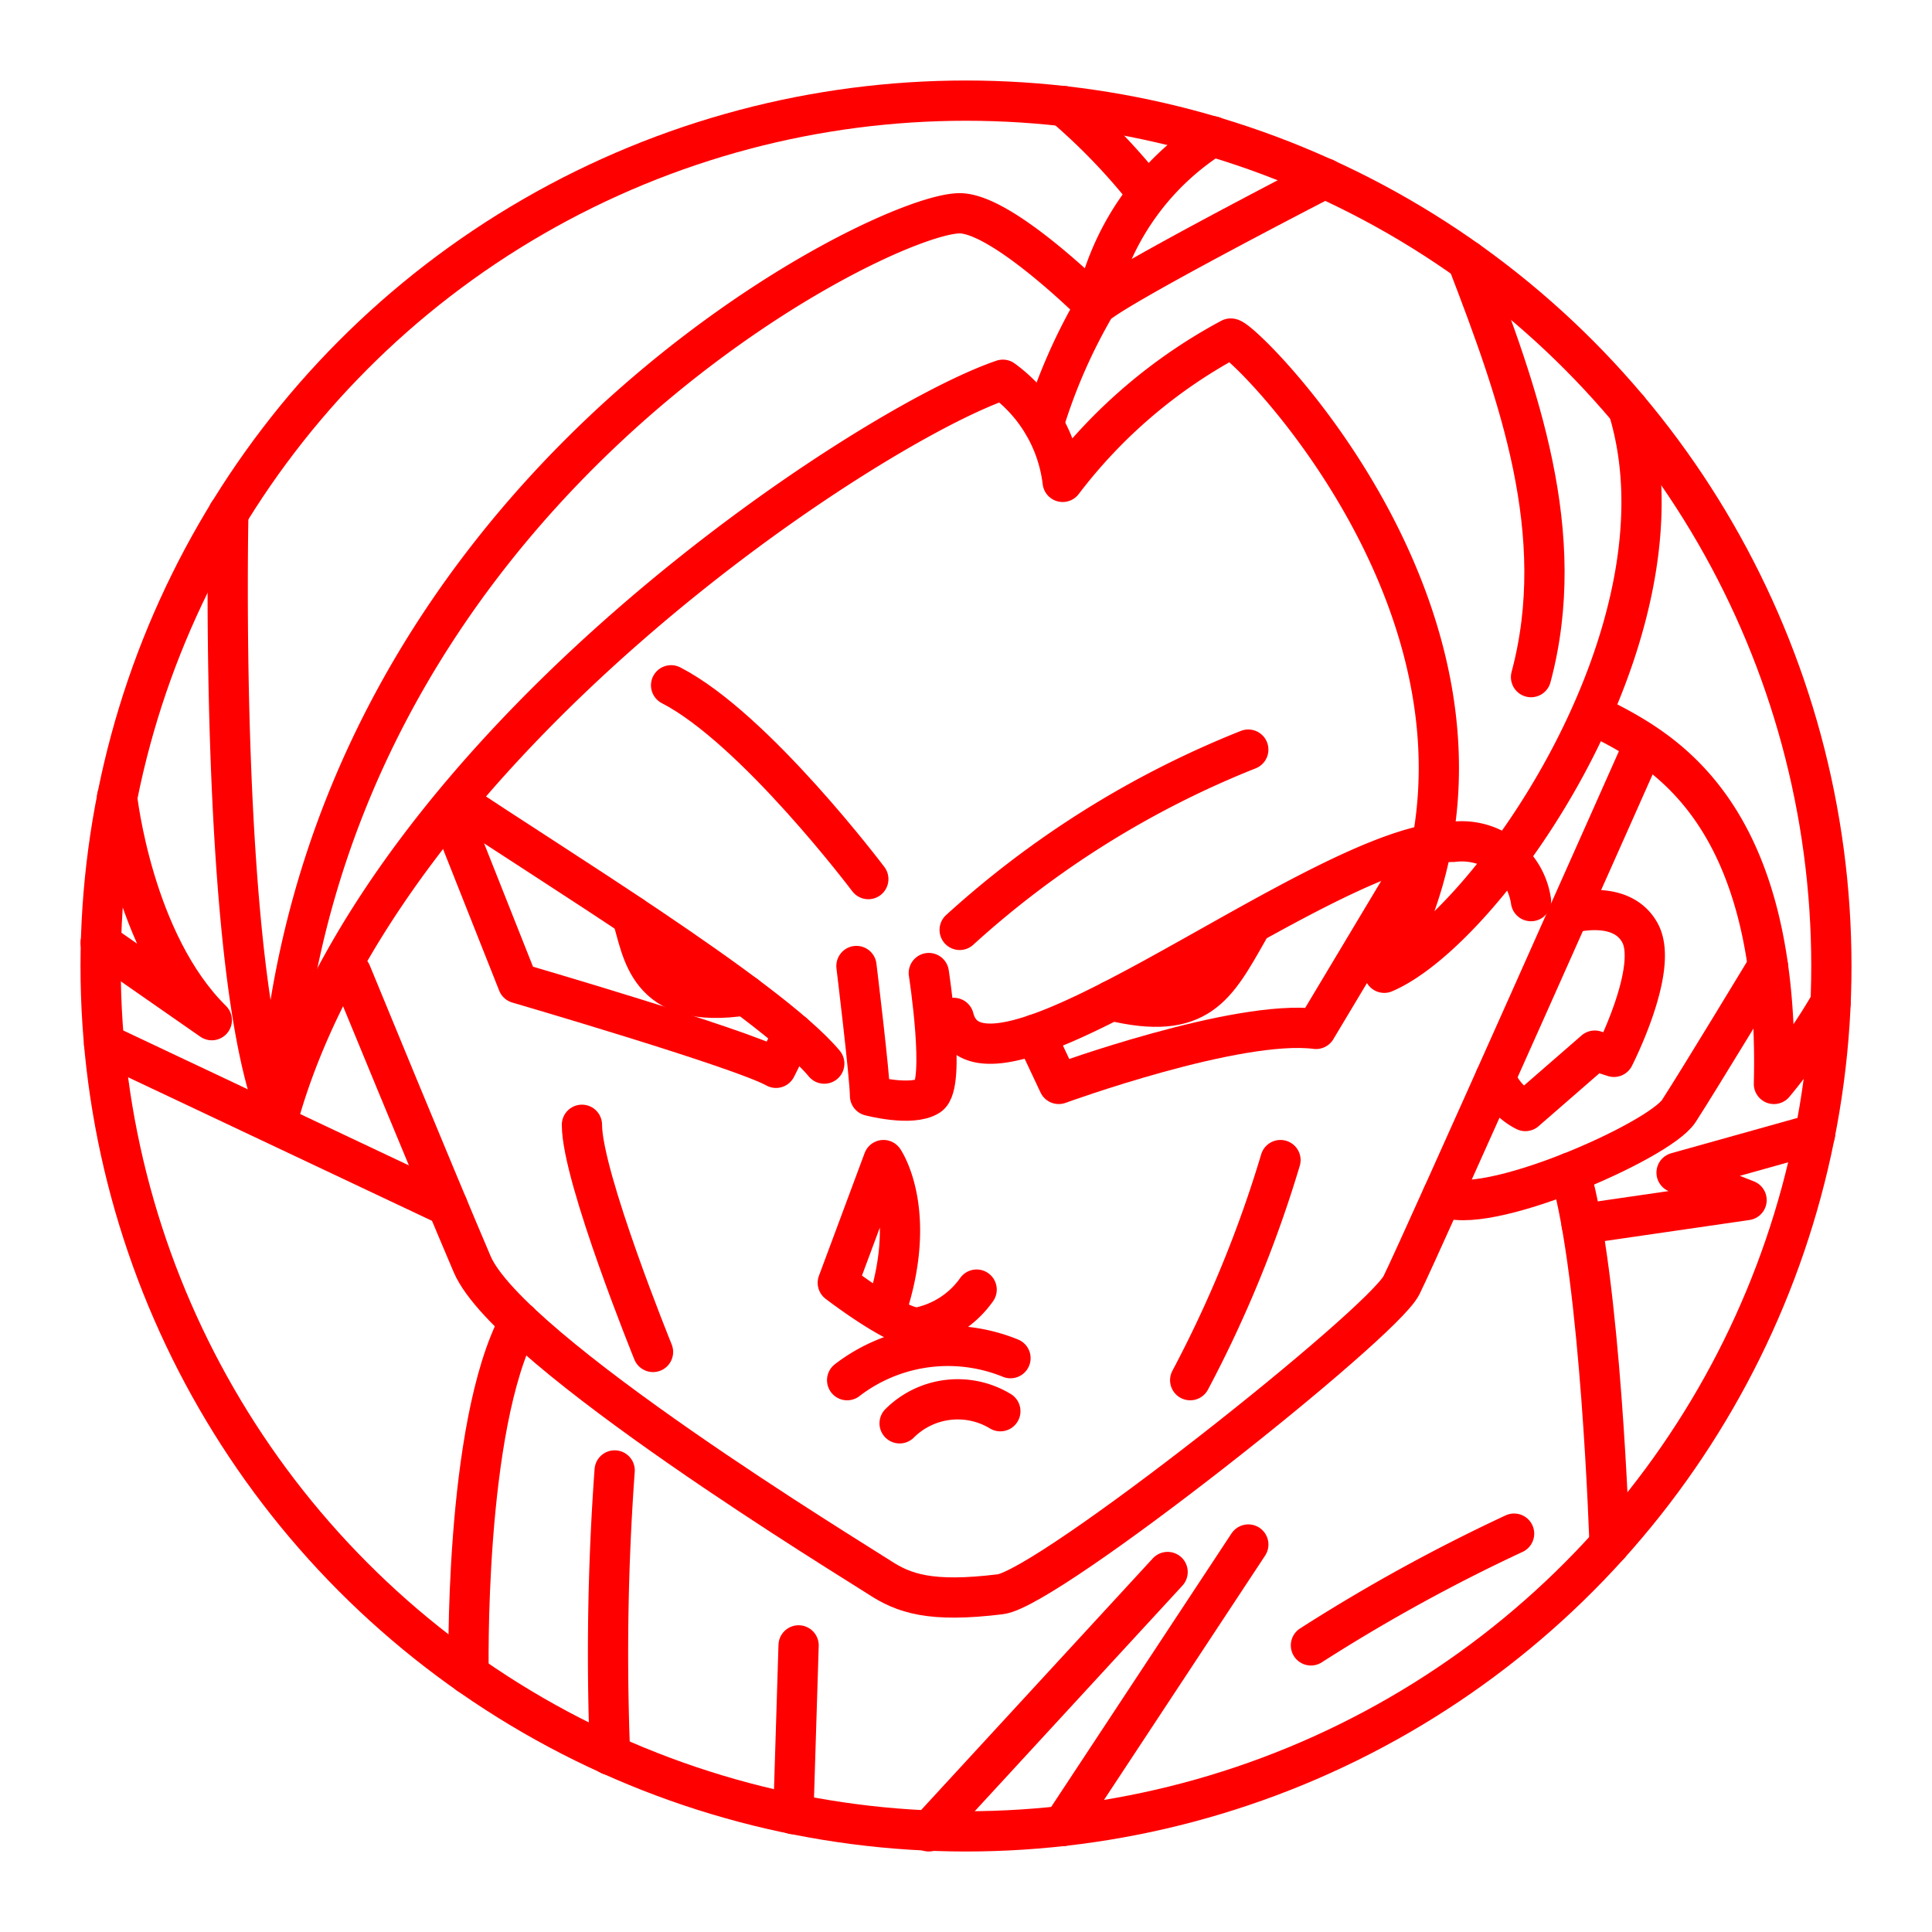 <svg xmlns="http://www.w3.org/2000/svg" viewBox="0 0 48 48"><defs><style>.a{fill:none;stroke:#ff0000;stroke-linecap:round;stroke-linejoin:round;}</style></defs><circle class="a" cx="24" cy="24" r="21.5"/><path class="a" d="M23.696,25.29c.715,2.776,9.168-4.374,12.406-4.374a1.736,1.736,0,0,1,1.935,1.472"/><path class="a" d="M25.725,25.699l.579,1.231s4.437-1.619,6.393-1.367l2.733-4.565"/><path class="a" d="M24.264,32.04a2.327,2.327,0,0,1-1.472.946c-.526,0-1.977-1.115-1.977-1.115l1.135-3.049s.904,1.304.028,3.836"/><path class="a" d="M21.047,34.29a4.111,4.111,0,0,1,4.058-.547"/><path class="a" d="M22.351,35.362a2.045,2.045,0,0,1,2.502-.301"/><path class="a" d="M8.724,24.175s2.082,5.068,3.007,7.234,9.505,7.381,10.114,7.78,1.267.634,3.007.42c1.199-.147,9.484-6.711,9.967-7.677s5.93-13.225,5.93-13.225"/><path class="a" d="M39.762,17.846c1.514.778,4.479,2.292,4.311,9.084a14.709,14.709,0,0,0,1.408-2.019"/><path class="a" d="M35.836,29.713c.981.568,5.383-1.353,5.874-2.11S43.923,24,43.923,24"/><path class="a" d="M37.154,26.776a1.553,1.553,0,0,0,.743.827l1.724-1.5.477.154s1.121-2.187.652-3.07-1.775-.491-1.775-.491"/><path class="a" d="M23.843,23.103a23.638,23.638,0,0,1,7.17-4.479"/><path class="a" d="M21.278,24s.337,2.762.337,3.224c0,0,1.03.273,1.461,0s0-3.049,0-3.049"/><path class="a" d="M16.673,17.026c2.082,1.072,4.9,4.815,4.9,4.815"/><path class="a" d="M20.479,26.425c-1.367-1.64-7.087-5.131-9.063-6.477"/><path class="a" d="M11.416,20.769l1.451,3.659S18.418,26.047,19.28,26.53l.43-.858"/><path class="a" d="M5.673,12.752S5.423,24.196,6.916,27.75c2.607-9.294,14.614-17.159,18-18.315a3.684,3.684,0,0,1,1.486,2.537,12.876,12.876,0,0,1,4.175-3.561c.339,0,8.273,7.851,3.815,15.757,2.551-1.093,7.748-8.502,6.061-14.008"/><path class="a" d="M36.457,6.475c1.272,3.31,2.534,6.787,1.581,10.348"/><path class="a" d="M25.927,10.548a13.783,13.783,0,0,1,1.288-2.95c.477-.477,5.705-3.166,5.705-3.166"/><path class="a" d="M28.449,4.724A15.435,15.435,0,0,0,26.43,2.636"/><path class="a" d="M30.13,3.386a6.585,6.585,0,0,0-2.915,4.212s-2.299-2.299-3.372-2.299c-2.012,0-16.171,7.122-16.928,22.451"/><path class="a" d="M39.01,29.134c.766,2.605.979,9.24.979,9.24"/><polyline class="a" points="39.295 30.411 43.393 29.816 41.654 29.134 45.095 28.171"/><path class="a" d="M12.902,32.846c-1.388,2.593-1.26,8.75-1.26,8.75"/><path class="a" d="M15.271,36.533a63.016,63.016,0,0,0-.114,7.07"/><line class="a" x1="19.841" y1="40.879" x2="19.711" y2="45.072"/><line class="a" x1="29.009" y1="39.056" x2="23.076" y2="45.5"/><line class="a" x1="31.014" y1="38.373" x2="26.402" y2="45.367"/><line class="a" x1="2.586" y1="25.93" x2="11.12" y2="29.961"/><path class="a" d="M2.5,23.423l2.762,1.923c-1.963-1.935-2.353-5.54-2.353-5.54"/><path class="a" d="M37.617,38.103A43.252,43.252,0,0,0,32.57,40.879"/><path class="a" d="M31.813,28.822A30.041,30.041,0,0,1,29.57,34.29"/><path class="a" d="M14.458,27.945c0,1.298,1.766,5.644,1.766,5.644"/><path class="a" d="M31.014,23.103c-.799,1.402-1.23,2.279-3.398,1.756"/><path class="a" d="M15.698,22.756c.274.823.329,2.365,2.825,1.972"/></svg>